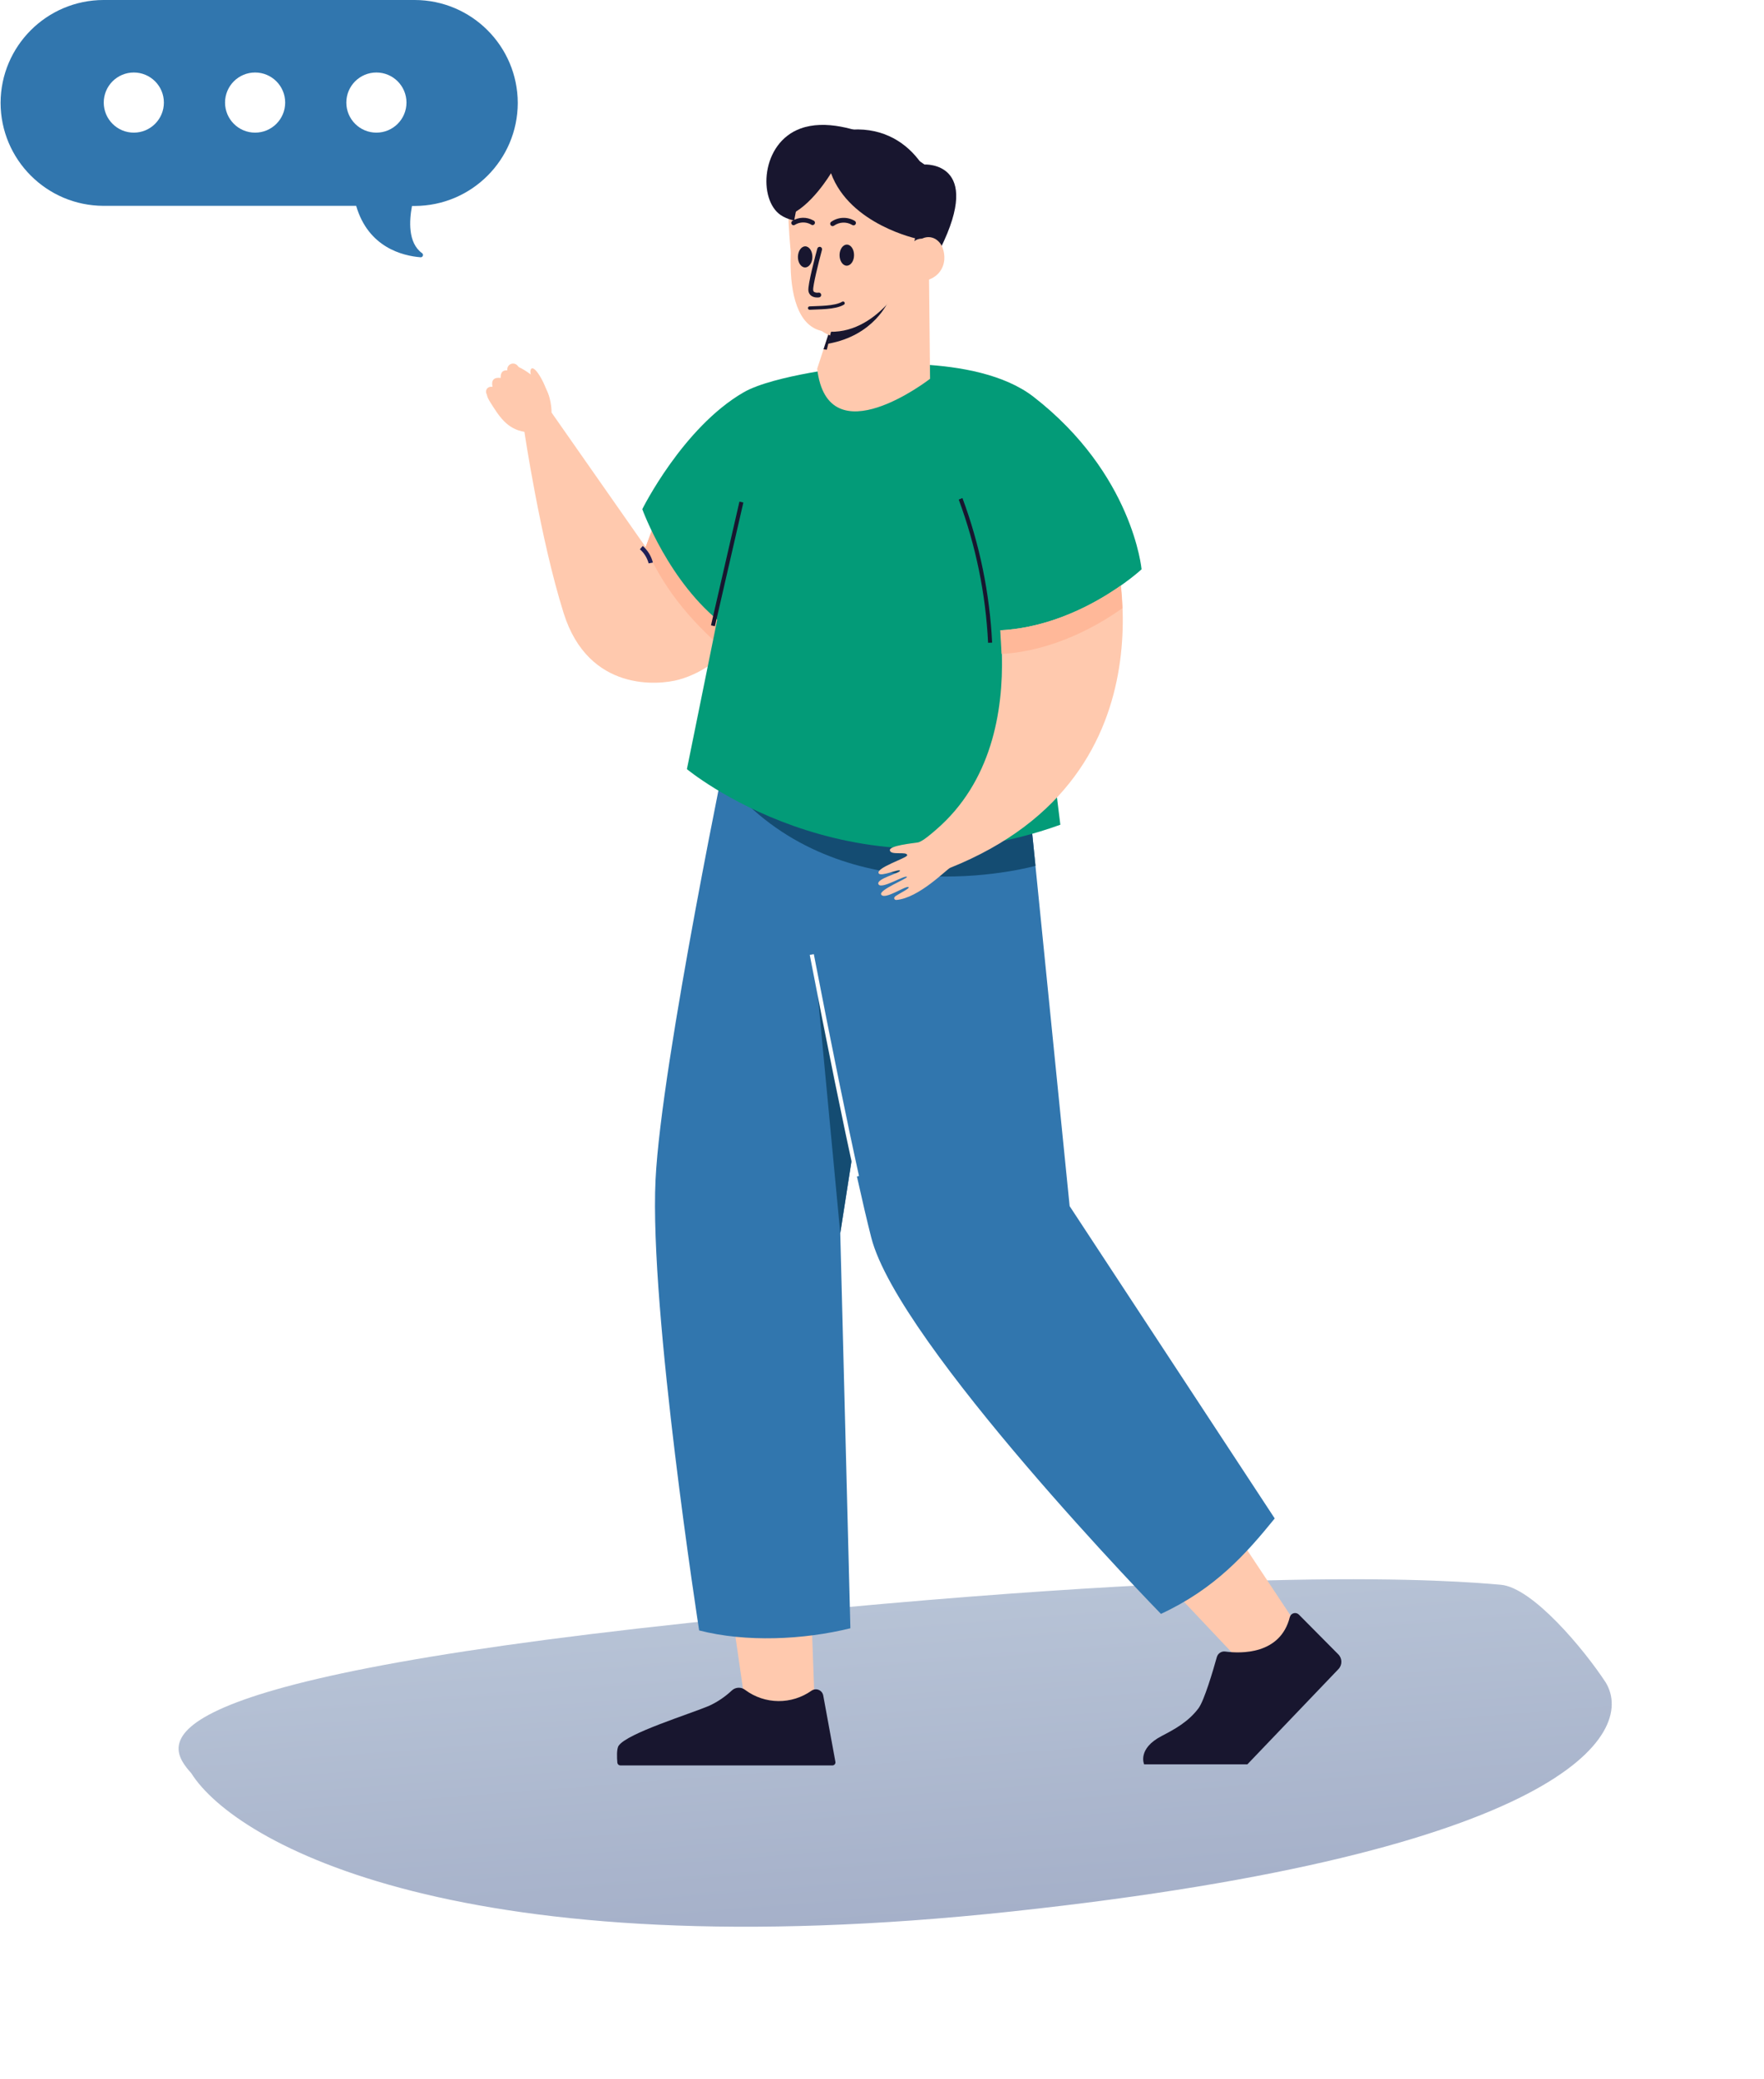 <svg width="516" height="608" viewBox="0 0 516 608" fill="none" xmlns="http://www.w3.org/2000/svg">
<g filter="url(#filter0_d_347_963)">
<path d="M286.071 555.048C125.3 572.35 59.002 535.306 45.95 514.621C38.424 506.188 26.35 488.303 191.382 470.668C355.618 453.117 416.14 458.384 428.84 459.489L429.021 459.505C438.316 460.314 453.364 478.39 459.71 488.093C468.819 503.202 446.842 537.746 286.071 555.048Z" fill="url(#paint0_linear_347_963)"/>
</g>
<path d="M190.367 164.667C194.277 175.496 201.481 184.826 210.966 191.352L222.174 176.018L207.031 146.256L198.105 141.073C194.42 145.982 192.839 149.156 188.857 160.091C188.857 160.044 189.951 163.526 190.367 164.667Z" fill="#FFB699"/>
<path d="M377.621 472.685L364.143 452.335L344.554 466.599L361.195 484.238C361.195 484.238 365.747 487.934 372.76 485.141C379.773 482.348 377.621 472.685 377.621 472.685Z" fill="#FFC9AE"/>
<g filter="url(#filter1_d_347_963)">
<path d="M334.677 514.025H364.879L391.492 486.199C392.669 484.999 392.669 483.073 391.492 481.873L379.975 470.26C379.357 469.63 378.358 469.618 377.728 470.224C377.514 470.426 377.372 470.688 377.288 470.973C374.531 481.932 363.025 481.671 358.389 481.029C357.284 480.886 356.238 481.587 355.941 482.669C354.836 486.627 352.256 495.375 350.592 497.61C347.561 501.663 343.46 503.826 339.895 505.692C332.585 509.448 334.677 514.025 334.677 514.025Z" fill="#18162F"/>
</g>
<path d="M153.401 126.299C148.29 125.455 146.02 121.853 143.143 117.206C141.848 115.126 142.228 113.271 144.071 113.176C143.631 111.167 144.487 110.288 146.448 110.538C146.388 108.6 147.363 108.16 148.718 108.35C148.873 103.751 157.858 111.405 158.881 112.582C161.4 115.446 161.341 120.665 161.341 120.665L188.881 160.031C192.875 149.108 194.456 145.934 198.129 141.014L207.055 146.208L222.507 176.731C222.507 176.731 214.639 194.347 198.58 198.78C192.827 200.373 172.205 202.512 164.895 179.382C158.037 157.607 153.401 126.299 153.401 126.299Z" fill="#FFC9AE"/>
<path d="M213.367 191.352L222.174 176.018L207.031 146.256L198.105 141.073C194.42 145.982 192.839 149.156 188.857 160.091C193.564 170.729 200.565 180.63 213.367 191.352Z" fill="#FFB899"/>
<path d="M142.585 113.521C142.026 114.103 142.026 115.019 142.609 115.589C142.656 115.637 142.704 115.684 142.763 115.72C144.059 116.659 145.77 117.455 146.472 117.111C147.732 116.528 145.973 114.793 144.653 113.545C144.083 112.974 143.156 112.974 142.585 113.545V113.521Z" fill="#FFC9AE"/>
<path d="M144.772 112.32C144.451 112.939 144.594 113.687 145.129 114.139C146.436 115.256 148.695 116.647 149.753 115.839C150.418 115.316 148.718 113.378 147.256 111.857C146.603 111.274 145.592 111.322 145.01 111.976C144.915 112.083 144.844 112.19 144.772 112.32Z" fill="#FFC9AE"/>
<path d="M147.542 109.563C146.936 110.086 146.852 111.013 147.363 111.631C148.493 112.95 150.335 114.496 152.118 114.199C153.711 113.949 151.215 111.215 149.741 109.551C149.206 108.957 148.291 108.909 147.696 109.432L147.542 109.563Z" fill="#FFC9AE"/>
<path d="M148.897 106.817C148.219 107.483 148.207 108.564 148.873 109.242C148.908 109.278 148.956 109.313 148.992 109.349C150.43 110.538 152.403 111.726 153.485 111.393C154.566 111.061 152.831 108.731 151.428 106.984C150.846 106.247 149.788 106.116 149.039 106.686C148.992 106.722 148.944 106.77 148.897 106.817Z" fill="#FFC9AE"/>
<path d="M160.806 117.325C159.867 112.57 156.563 106.912 155.457 107.816C154.352 108.719 156.646 112.772 156.158 114.329C155.481 116.362 154.97 118.252 156.86 122.115L160.806 117.325Z" fill="#FFC9AE"/>
<path d="M189.737 164.774C189.309 163.181 188.43 161.743 187.182 160.65L188.014 159.675C189.476 160.959 190.51 162.658 190.985 164.536L189.737 164.774Z" fill="#1F2056"/>
<path d="M238.327 499.143L237.246 469.511H213.806L218.085 499.143H238.327Z" fill="#FFC9AE"/>
<g filter="url(#filter2_d_347_963)">
<path d="M181.453 514.346H243.486C243.974 514.346 244.378 513.953 244.39 513.466C244.39 513.395 244.39 513.335 244.366 513.264L240.8 493.818C240.55 492.63 239.374 491.869 238.185 492.13C237.912 492.19 237.65 492.297 237.424 492.451C231.588 496.611 223.743 496.54 217.991 492.273C216.826 491.346 215.15 491.405 214.068 492.427C212.154 494.222 209.979 495.708 207.602 496.825C201.885 499.298 183.449 504.908 180.965 508.581C180.323 509.532 180.466 512.147 180.585 513.561C180.644 514.001 181.013 514.334 181.453 514.346Z" fill="#18162F"/>
</g>
<path d="M248.752 476.227C235.024 479.614 218.181 480.387 204.512 476.857C204.512 476.857 189.916 383.17 191.758 345.063C193.41 310.736 213.842 212.996 213.842 212.996L268.685 213.757L245.792 360.67L248.752 476.227Z" fill="#3176AE"/>
<path d="M239.124 290.089L245.792 360.669L251.842 321.885L239.124 290.089Z" fill="#144C72"/>
<path d="M254.861 361.965C244.936 323.002 224.861 212.128 224.861 212.128L298.269 207.291L312.889 352.765L372.879 444.11C364.451 454.487 355.465 464.649 339.598 472.019C339.562 472.019 262.801 393.154 254.861 361.965Z" fill="#3176AE"/>
<path d="M218.775 235.402C252.674 267.435 302.905 253.231 302.905 253.231L300.528 229.993L265.987 230.79L228.426 231.657L218.775 235.402Z" fill="#144C72"/>
<path d="M310.168 241.214C247.635 263.798 200.934 224.954 200.934 224.954L218.407 138.815L240.42 109.099C240.42 109.099 251.569 119.94 265.963 107.293L295.06 118.822L310.168 241.214Z" fill="#039B78"/>
<path d="M320.52 174.937C308.016 154.802 289.07 141.988 288.879 141.858L289.688 140.669C289.878 140.8 309.086 153.744 321.78 174.2L320.52 174.937Z" fill="#34244E"/>
<path d="M260.305 248.726C260.578 250.283 265.369 248.88 265.369 250.152C265.369 250.925 256.026 253.837 257.048 255.453C257.714 256.511 263.134 253.98 263.265 254.657C263.395 255.335 256.074 257.034 256.977 258.639C257.88 260.244 264.857 255.691 265.297 256.499C265.499 256.904 256.977 260.327 257.761 261.634C258.795 263.382 265.262 258.746 265.796 259.495C266.058 259.863 263.49 261.099 262.052 262.026C261.256 262.538 261.541 263.215 262.183 263.215C268.839 262.668 276.886 254.241 277.944 253.813C346.456 226.368 325.37 157.369 325.37 157.369L288.166 160.935C288.166 160.935 305.995 214.803 273.903 242.593C272.833 243.52 269.873 246.158 268.495 246.396C267.116 246.634 260.055 247.288 260.305 248.726Z" fill="#FFC9AE"/>
<path d="M187.883 148.918C187.883 148.918 199.71 125.063 217.503 114.757C226.323 109.658 249.976 107.091 249.976 107.091C249.976 107.091 285.29 102.8 302.37 116.089C331.432 138.672 333.928 166.51 333.928 166.51C333.928 166.51 314.708 184.422 289.949 184.422L211.608 182.675C195.668 170.539 187.883 148.918 187.883 148.918Z" fill="#039B78"/>
<path d="M292.98 191.268C308.373 190.365 321.305 182.865 328.306 177.896C328.223 175.519 328.044 173.32 327.842 171.276C320.711 176.28 307.826 183.554 292.588 184.351L292.98 191.268Z" fill="#FFB899"/>
<path d="M289.034 188C288.333 173.677 285.433 159.556 280.441 146.113L281.534 145.673C286.574 159.235 289.498 173.498 290.211 187.952L289.034 188Z" fill="#18162F"/>
<path d="M216.298 146.716L207.979 182.893L209.126 183.156L217.445 146.98L216.298 146.716Z" fill="#18162F"/>
<path d="M250.095 344.195C246.529 328.232 242.107 306.386 236.865 279.285L238.054 279.059C243.296 306.148 247.741 327.983 251.271 343.946L250.095 344.195Z" fill="white"/>
<path d="M239.041 107.839L245.269 88.75L271.68 74.237L272.06 110.787C272.06 110.787 242.107 134.072 239.041 107.839Z" fill="#FFC9AE"/>
<path d="M240.895 102.158C249.287 103.537 257.726 99.971 262.587 92.994L244.116 92.281L240.895 102.158Z" fill="#18162F"/>
<path d="M230.411 58.69C231.089 75.771 231.838 99.983 248.609 98.925C266.961 97.736 271.074 79.753 272.797 66.274C273.665 59.511 270.182 47.743 254.778 46.222C235.534 44.32 230.138 51.785 230.411 58.69Z" fill="#FFC9AE"/>
<path d="M275.068 72.716C271.645 79.586 263.966 75.806 262.207 74.023C259.83 71.646 258.808 65.608 257.678 64.8C253.269 61.662 235.998 68.045 228.379 62.91C221.723 58.429 222.519 41.824 234.191 37.581C248.514 32.386 270.42 48.112 270.42 48.112C270.42 48.112 287.762 47.173 275.068 72.716Z" fill="#18162F"/>
<path d="M266.926 74.225C266.985 70.6 270.836 68.104 273.784 70.006C274.818 70.695 275.555 71.729 275.876 72.93C277.576 78.683 273.142 83.271 266.819 82.082L266.926 74.225Z" fill="#FFC9AE"/>
<path d="M266.272 108.636C264.227 98.152 264.227 87.383 266.272 76.9L245.828 86.528L240.241 108.671C240.241 108.671 249.429 121.295 266.272 108.636Z" fill="#FFC9AE"/>
<path d="M242.214 100.53C255.729 98.152 259.865 88.073 259.865 88.073L244.734 90.45L242.214 100.53Z" fill="#18162F"/>
<path d="M235.641 52.438C230.887 62.815 226.834 95.525 241.406 96.952C256.644 98.426 265.38 80.739 265.38 80.739C265.38 80.739 272.595 84.127 274.961 77.542C277.088 71.599 270.206 68.199 267.449 70.553C267.449 70.553 271.906 55.897 263.883 49.728C255.86 43.559 240.776 41.206 235.641 52.438Z" fill="#FFC9AE"/>
<path d="M268.518 69.899C268.518 69.899 248.609 65.774 243.082 50.655C243.082 50.655 237.139 60.723 230.328 63.112C230.328 63.112 227.523 40.528 247.397 38.068C267.27 35.607 275.46 55.291 273.403 62.137C272.381 65.061 270.717 67.712 268.518 69.899Z" fill="#18162F"/>
<path d="M237.638 75.165C237.638 76.864 236.652 78.231 235.487 78.219C234.322 78.207 233.383 76.817 233.407 75.117C233.43 73.417 234.393 72.038 235.558 72.05C236.723 72.062 237.662 73.465 237.638 75.165Z" fill="#18162F"/>
<path d="M249.822 74.653C249.822 76.353 248.835 77.72 247.67 77.708C246.505 77.696 245.578 76.306 245.59 74.594C245.602 72.882 246.577 71.527 247.742 71.539C248.906 71.551 249.845 72.942 249.822 74.653Z" fill="#18162F"/>
<path d="M232.158 65.882C231.921 65.882 231.695 65.763 231.564 65.561C231.362 65.228 231.457 64.8 231.79 64.586C233.644 63.445 235.974 63.397 237.876 64.455C238.244 64.562 238.47 64.942 238.363 65.323C238.256 65.691 237.876 65.917 237.495 65.81C237.388 65.775 237.281 65.727 237.21 65.644C235.748 64.835 233.965 64.871 232.539 65.739C232.432 65.822 232.301 65.87 232.158 65.882Z" fill="#18162F"/>
<path d="M243.558 66.143C243.165 66.143 242.856 65.834 242.844 65.454C242.844 65.228 242.951 65.014 243.142 64.871C245.174 63.445 247.86 63.326 250 64.586C250.345 64.764 250.475 65.192 250.297 65.537C250.119 65.882 249.691 66.012 249.346 65.834C249.311 65.822 249.287 65.798 249.251 65.775C247.599 64.8 245.531 64.895 243.962 66C243.843 66.084 243.7 66.131 243.546 66.143H243.558Z" fill="#18162F"/>
<path d="M239.017 87.003C238.411 87.015 237.816 86.849 237.317 86.516C236.842 86.159 236.533 85.624 236.473 85.03C236.236 83.295 238.601 74.463 239.076 72.704C239.183 72.336 239.564 72.11 239.944 72.205C240.324 72.3 240.538 72.692 240.443 73.073C239.362 77.031 237.721 83.77 237.876 84.84C237.876 85.054 237.983 85.256 238.149 85.387C238.518 85.577 238.934 85.648 239.338 85.589C239.718 85.494 240.099 85.719 240.194 86.1C240.289 86.48 240.063 86.861 239.683 86.956C239.647 86.956 239.599 86.967 239.564 86.979C239.385 87.003 239.207 87.015 239.029 87.015L239.017 87.003Z" fill="#18162F"/>
<path d="M246.601 88.679C244.223 90.105 239.326 89.939 236.842 90.105" stroke="#18162F" stroke-linecap="round" stroke-linejoin="round"/>
<path fill-rule="evenodd" clip-rule="evenodd" d="M30.265 0H121.348C137.965 0.048 151.42 13.514 151.456 30.131C151.408 46.736 137.953 60.191 121.348 60.239H120.516C119.72 64.399 119.244 71.032 123.488 74.062C123.642 74.181 123.737 74.383 123.737 74.585C123.737 74.954 123.44 75.251 123.072 75.251C117.842 74.835 107.75 72.422 104.185 60.203H30.265C13.66 60.156 0.216 46.701 0.169 30.096C0.216 13.491 13.66 0.048 30.265 0ZM47.939 30.001C47.939 34.858 44.001 38.796 39.143 38.796C34.286 38.796 30.348 34.858 30.348 30.001C30.348 25.143 34.286 21.205 39.143 21.205C44.001 21.205 47.939 25.143 47.939 30.001ZM74.623 38.796C79.481 38.796 83.419 34.858 83.419 30.001C83.419 25.143 79.481 21.205 74.623 21.205C69.766 21.205 65.828 25.143 65.828 30.001C65.828 34.858 69.766 38.796 74.623 38.796ZM118.9 30.001C118.9 34.858 114.962 38.796 110.104 38.796C105.246 38.796 101.308 34.858 101.308 30.001C101.308 25.143 105.246 21.205 110.104 21.205C114.962 21.205 118.9 25.143 118.9 30.001Z" fill="#3176AE"/>
<defs>
<filter id="filter0_d_347_963" x="8.246" y="417.891" width="507.215" height="189.63" filterUnits="userSpaceOnUse" color-interpolation-filters="sRGB">
<feFlood flood-opacity="0" result="BackgroundImageFix"/>
<feColorMatrix in="SourceAlpha" type="matrix" values="0 0 0 0 0 0 0 0 0 0 0 0 0 0 0 0 0 0 127 0" result="hardAlpha"/>
<feOffset dx="10" dy="4"/>
<feGaussianBlur stdDeviation="22"/>
<feComposite in2="hardAlpha" operator="out"/>
<feColorMatrix type="matrix" values="0 0 0 0 0.094 0 0 0 0 0.086 0 0 0 0 0.184 0 0 0 0.15 0"/>
<feBlend mode="normal" in2="BackgroundImageFix" result="effect1_dropShadow_347_963"/>
<feBlend mode="normal" in="SourceGraphic" in2="effect1_dropShadow_347_963" result="shape"/>
</filter>
<filter id="filter1_d_347_963" x="330.399" y="467.778" width="65.976" height="52.246" filterUnits="userSpaceOnUse" color-interpolation-filters="sRGB">
<feFlood flood-opacity="0" result="BackgroundImageFix"/>
<feColorMatrix in="SourceAlpha" type="matrix" values="0 0 0 0 0 0 0 0 0 0 0 0 0 0 0 0 0 0 127 0" result="hardAlpha"/>
<feOffset dy="2"/>
<feGaussianBlur stdDeviation="2"/>
<feComposite in2="hardAlpha" operator="out"/>
<feColorMatrix type="matrix" values="0 0 0 0 0 0 0 0 0 0 0 0 0 0 0 0 0 0 0.25 0"/>
<feBlend mode="normal" in2="BackgroundImageFix" result="effect1_dropShadow_347_963"/>
<feBlend mode="normal" in="SourceGraphic" in2="effect1_dropShadow_347_963" result="shape"/>
</filter>
<filter id="filter2_d_347_963" x="176.482" y="489.617" width="71.907" height="30.729" filterUnits="userSpaceOnUse" color-interpolation-filters="sRGB">
<feFlood flood-opacity="0" result="BackgroundImageFix"/>
<feColorMatrix in="SourceAlpha" type="matrix" values="0 0 0 0 0 0 0 0 0 0 0 0 0 0 0 0 0 0 127 0" result="hardAlpha"/>
<feOffset dy="2"/>
<feGaussianBlur stdDeviation="2"/>
<feComposite in2="hardAlpha" operator="out"/>
<feColorMatrix type="matrix" values="0 0 0 0 0 0 0 0 0 0 0 0 0 0 0 0 0 0 0.25 0"/>
<feBlend mode="normal" in2="BackgroundImageFix" result="effect1_dropShadow_347_963"/>
<feBlend mode="normal" in="SourceGraphic" in2="effect1_dropShadow_347_963" result="shape"/>
</filter>
<linearGradient id="paint0_linear_347_963" x1="249.044" y1="464.916" x2="256.316" y2="557.742" gradientUnits="userSpaceOnUse">
<stop stop-color="#B7C3D6"/>
<stop offset="1" stop-color="#A5B0C9"/>
</linearGradient>
</defs>
</svg>
